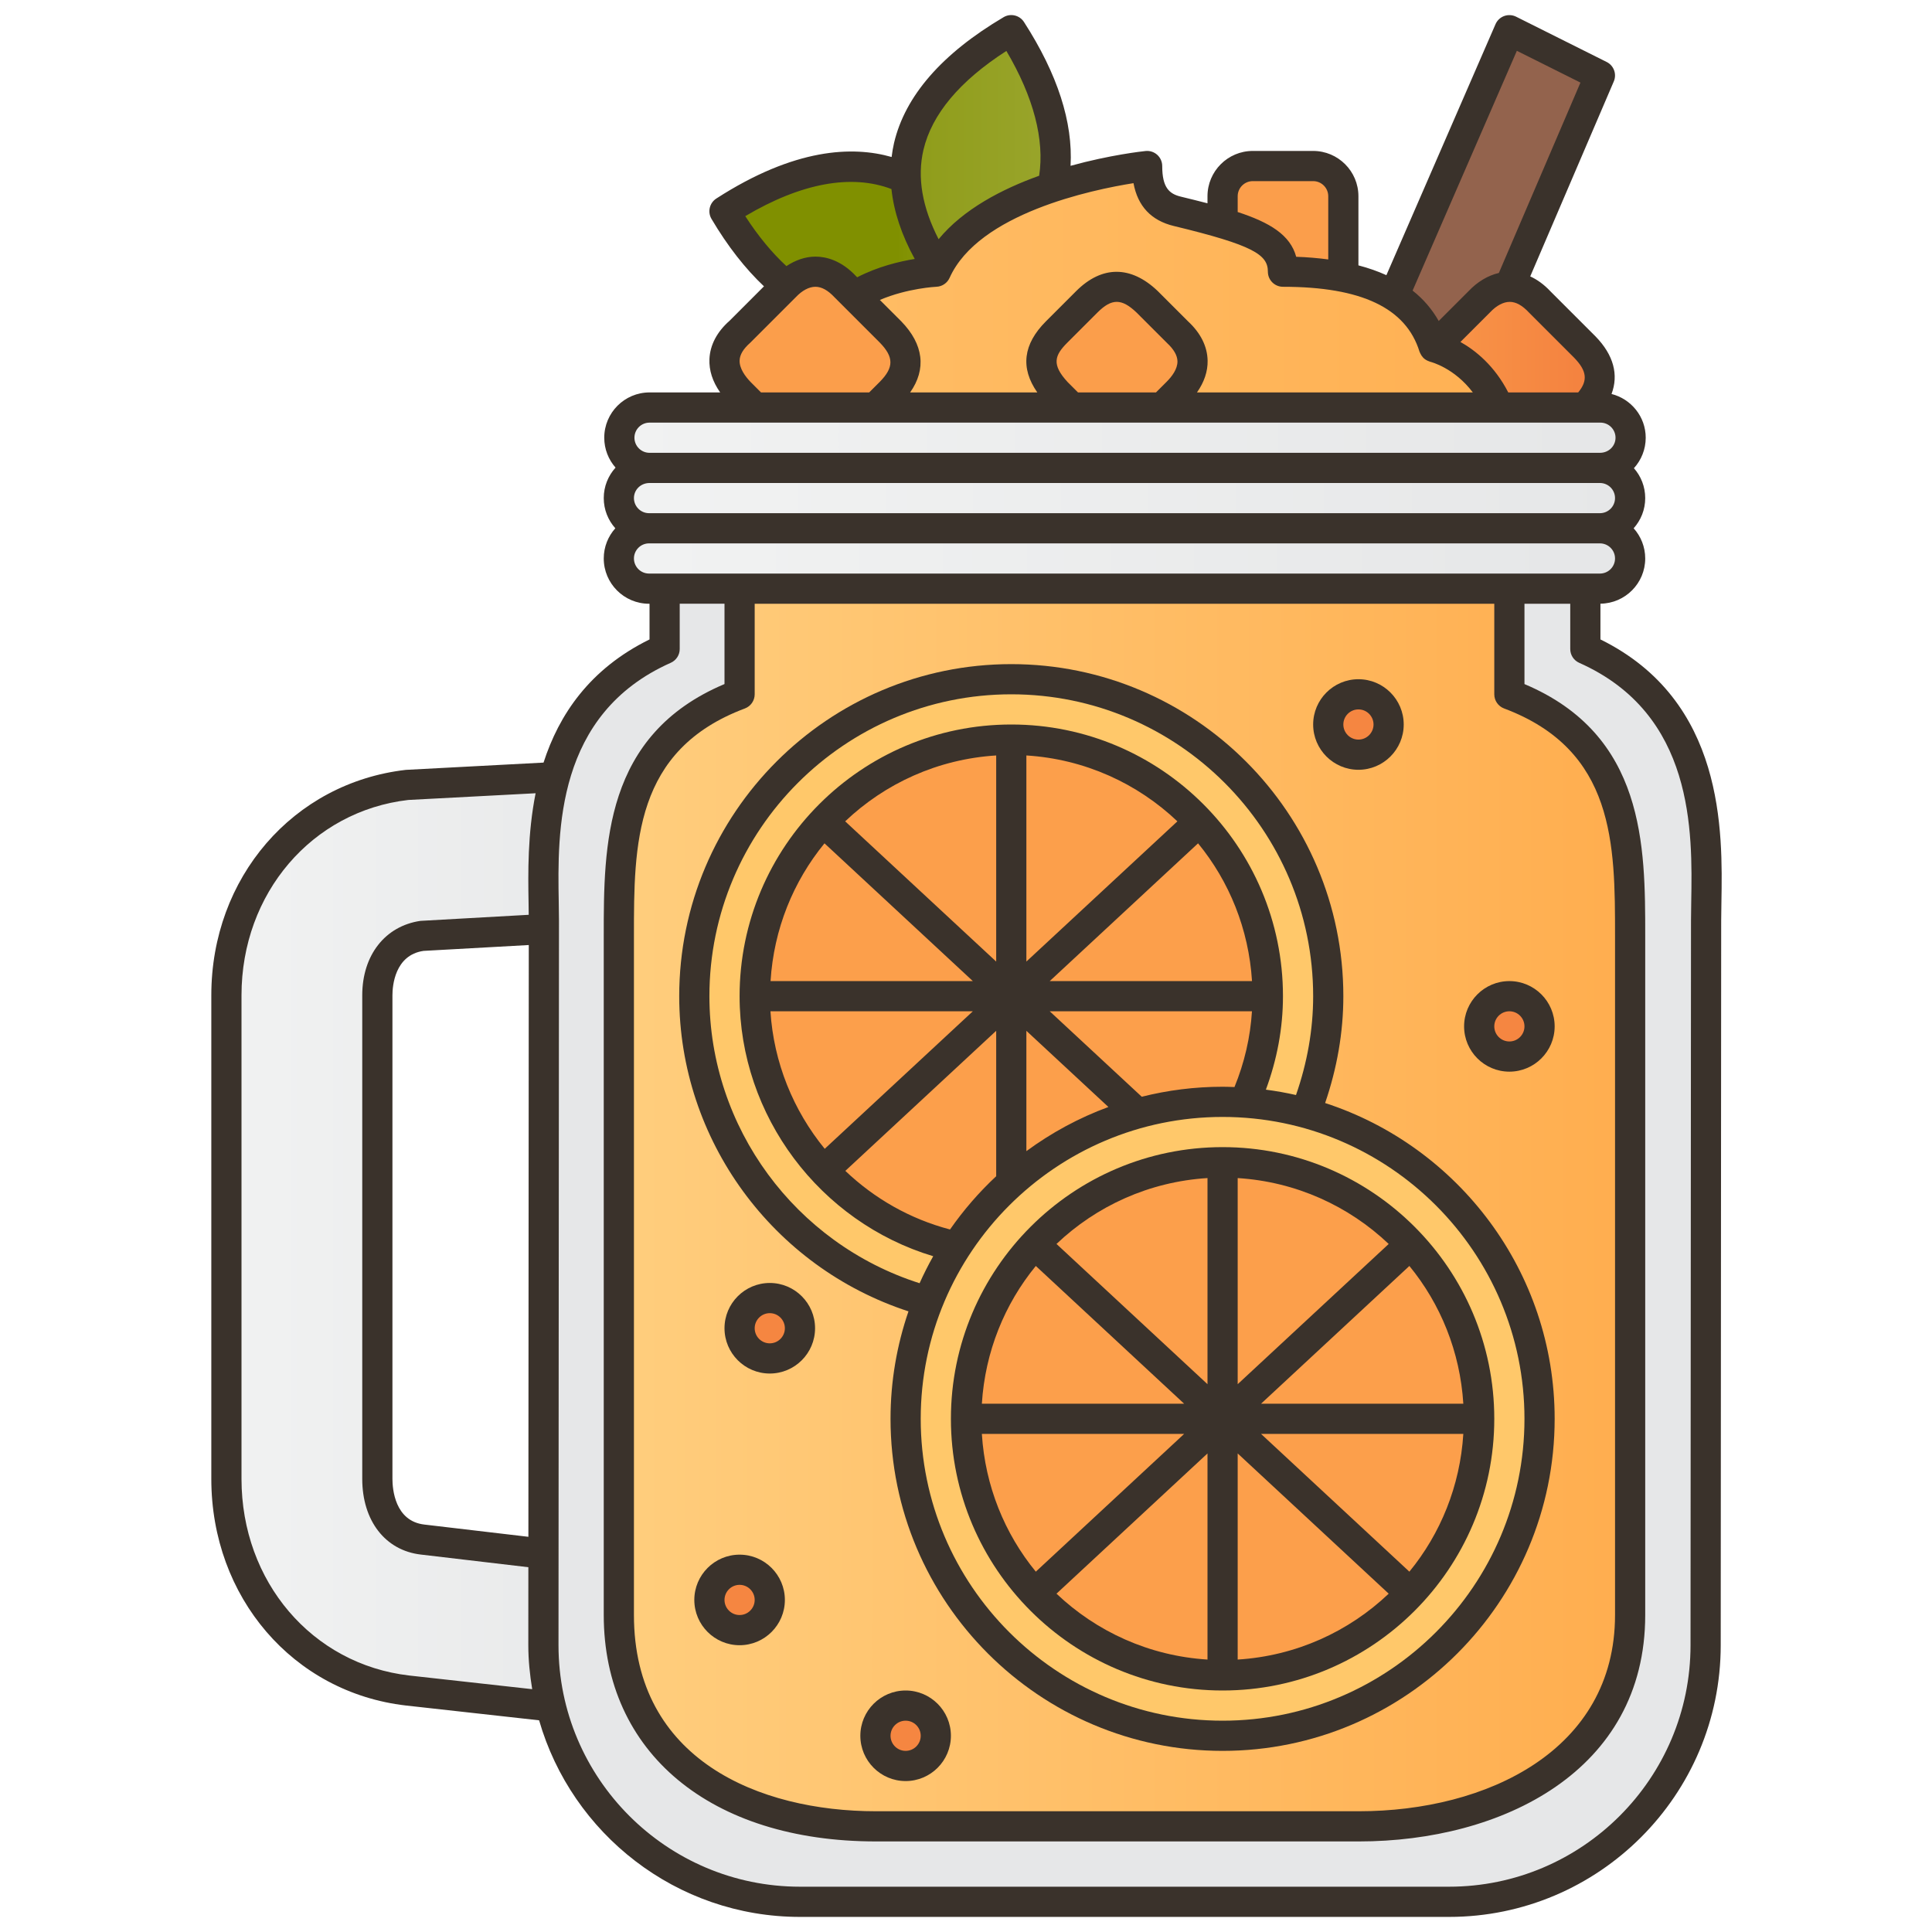 <svg id="Filloutline" enable-background="new 0 0 128 128" height="512" viewBox="0 0 128 128" width="512" xmlns="http://www.w3.org/2000/svg" xmlns:xlink="http://www.w3.org/1999/xlink"><linearGradient id="lg1"><stop offset=".04" stop-color="#fb9e4b"/><stop offset=".809" stop-color="#f37e3e"/></linearGradient><linearGradient id="SVGID_1_" gradientTransform="matrix(-1 0 0 1 -247.066 0)" gradientUnits="userSpaceOnUse" x1="-339.431" x2="-353.392" xlink:href="#lg1" y1="15.5" y2="15.5"/><linearGradient id="SVGID_2_" gradientTransform="matrix(-.81 -.333 -.389 .947 97.996 -152.965)" gradientUnits="userSpaceOnUse" x1="-49.119" x2="-59.105" y1="184.919" y2="181.407"><stop offset="0" stop-color="#93634d"/><stop offset="1" stop-color="#93634d"/></linearGradient><linearGradient id="SVGID_3_" gradientTransform="matrix(-.707 .707 .707 .707 -251.091 404.283)" gradientUnits="userSpaceOnUse" x1="-509.449" x2="-524.246" xlink:href="#lg1" y1="-26.935" y2="-12.137"/><linearGradient id="lg2"><stop offset="0" stop-color="#f1f2f2"/><stop offset="1" stop-color="#e6e7e8"/></linearGradient><linearGradient id="SVGID_4_" gradientTransform="matrix(-1 0 0 1 -247.066 0)" gradientUnits="userSpaceOnUse" x1="-262.066" x2="-293.066" xlink:href="#lg2" y1="82.5" y2="82.5"/><linearGradient id="SVGID_5_" gradientTransform="matrix(.373 .928 .928 -.373 263.6 749.483)" gradientUnits="userSpaceOnUse" x1="-756.771" x2="-752.913" y1="84.078" y2="93.668"><stop offset=".008" stop-color="#809000"/><stop offset="1" stop-color="#a5b636"/></linearGradient><linearGradient id="SVGID_6_" gradientTransform="matrix(-.928 .373 .373 .928 -287.067 206.184)" gradientUnits="userSpaceOnUse" x1="-382.486" x2="-406.225" y1="-57.059" y2="-47.509"><stop offset=".008" stop-color="#809000"/><stop offset="1" stop-color="#9ca730"/></linearGradient><linearGradient id="lg3"><stop offset="0" stop-color="#ffd385"/><stop offset=".824" stop-color="#ff9b34"/></linearGradient><linearGradient id="SVGID_7_" gradientTransform="matrix(-1 0 0 1 -247.066 0)" gradientUnits="userSpaceOnUse" x1="-220.459" x2="-469.312" xlink:href="#lg3" y1="21" y2="21"/><linearGradient id="SVGID_8_" gradientTransform="matrix(-.707 .707 .707 .707 -251.091 404.283)" gradientUnits="userSpaceOnUse" x1="-500.404" x2="-515.201" xlink:href="#lg1" y1="-37.394" y2="-22.597"/><linearGradient id="SVGID_9_" gradientTransform="matrix(-.707 .707 .707 .707 -251.091 404.283)" gradientUnits="userSpaceOnUse" x1="-505.953" x2="-520.532" xlink:href="#lg1" y1="-31.847" y2="-17.268"/><linearGradient id="SVGID_10_" gradientTransform="matrix(-1 0 0 1 -247.066 0)" gradientUnits="userSpaceOnUse" x1="-254.771" x2="-271.8" xlink:href="#lg2" y1="78.5" y2="78.5"/><linearGradient id="SVGID_11_" gradientTransform="matrix(-1 0 0 1 -247.066 0)" gradientUnits="userSpaceOnUse" x1="-276.872" x2="-417.939" xlink:href="#lg3" y1="80" y2="80"/><linearGradient id="SVGID_12_" gradientTransform="matrix(-1 0 0 1 -247.066 0)" gradientUnits="userSpaceOnUse" x1="-288.099" x2="-352.096" xlink:href="#lg2" y1="29" y2="29"/><linearGradient id="SVGID_13_" gradientTransform="matrix(-1 0 0 1 -247.066 0)" gradientUnits="userSpaceOnUse" x1="-291.207" x2="-355.1" xlink:href="#lg2" y1="33" y2="33"/><linearGradient id="SVGID_14_" gradientTransform="matrix(-1 0 0 1 -247.066 0)" gradientUnits="userSpaceOnUse" x1="-290.16" x2="-351.104" xlink:href="#lg2" y1="37" y2="37"/><linearGradient id="lg4"><stop offset="0" stop-color="#ffe785"/><stop offset="1" stop-color="#ffc86a"/></linearGradient><linearGradient id="SVGID_15_" gradientTransform="matrix(-1 0 0 1 -247.066 0)" gradientUnits="userSpaceOnUse" x1="-264.733" x2="-278.852" xlink:href="#lg4" y1="66" y2="66"/><linearGradient id="lg5"><stop offset=".04" stop-color="#fc9f4b"/><stop offset="1" stop-color="#f68741"/></linearGradient><linearGradient id="SVGID_16_" gradientTransform="matrix(-1 0 0 1 -247.066 0)" gradientUnits="userSpaceOnUse" x1="-360.236" x2="-383.717" xlink:href="#lg5" y1="66" y2="66"/><linearGradient id="SVGID_17_" gradientTransform="matrix(-1 0 0 1 -247.066 0)" gradientUnits="userSpaceOnUse" x1="-278.733" x2="-292.852" xlink:href="#lg4" y1="94" y2="94"/><linearGradient id="SVGID_18_" gradientTransform="matrix(-1 0 0 1 -247.066 0)" gradientUnits="userSpaceOnUse" x1="-374.236" x2="-397.717" xlink:href="#lg5" y1="94" y2="94"/><linearGradient id="lg6"><stop offset=".04" stop-color="#fb9e4b"/><stop offset="1" stop-color="#f58641"/></linearGradient><linearGradient id="SVGID_19_" gradientTransform="matrix(-1 0 0 1 -247.066 0)" gradientUnits="userSpaceOnUse" x1="-292.864" x2="-309.274" xlink:href="#lg6" y1="48" y2="48"/><linearGradient id="SVGID_20_" gradientTransform="matrix(-1 0 0 1 -247.066 0)" gradientUnits="userSpaceOnUse" x1="-309.26" x2="-325.671" xlink:href="#lg6" y1="68" y2="68"/><linearGradient id="SVGID_21_" gradientTransform="matrix(-1 0 0 1 -247.066 0)" gradientUnits="userSpaceOnUse" x1="-208.552" x2="-224.962" xlink:href="#lg6" y1="88" y2="88"/><linearGradient id="SVGID_22_" gradientTransform="matrix(-1 0 0 1 -247.066 0)" gradientUnits="userSpaceOnUse" x1="-201.476" x2="-217.886" xlink:href="#lg6" y1="106" y2="106"/><linearGradient id="SVGID_23_" gradientTransform="matrix(-1 0 0 1 -247.066 0)" gradientUnits="userSpaceOnUse" x1="-221.755" x2="-238.166" xlink:href="#lg6" y1="115" y2="115"/><g><g><path d="m83 20h4c1.105 0 2-.895 2-2v-5c0-1.105-.895-2-2-2h-4c-1.105 0-2 .895-2 2v5c0 1.105.895 2 2 2z" fill="url(#SVGID_1_)"/><path d="m70 71 6 4 30-70-6-3z" fill="url(#SVGID_2_)"/><path d="m102.003 29.996 3-3c1.146-1.167 1.479-2.479 0-4l-3-3c-1.396-1.5-2.916-1.146-4 0l-3 3c-1.187 1.042-1.479 2.458 0 4l3 3c1.354 1.355 2.646 1.334 4 0z" fill="url(#SVGID_3_)"/><g><path d="m45 114v-10l-17-2c-2.019-.233-3-1.989-3-4.021v-32.038c0-1.993 1.041-3.656 3-3.941l18-1v-10l-19 1c-7.066.815-12 6.827-12 13.941v32.038c0 7.114 4.934 13.206 12 14.021z" fill="url(#SVGID_4_)"/></g><g><path d="m48 13.995c4.875 8.25 10.792 8.708 17 4-2.375-6.931-8.5-9.479-17-4z" fill="url(#SVGID_5_)"/></g><g><path d="m67 2c-8.25 4.875-8.708 10.792-4 17 6.931-2.375 9.479-8.5 4-17z" fill="url(#SVGID_6_)"/></g><path d="m85 18c3.923 0 8.692.763 10 5 0 0 5.035 1.115 5.035 8h-51c0-7.944 4.965-8 4.965-8 1.308-4.766 8-5 8-5 2.615-5.826 14-7 14-7 0 1.571.518 2.642 2 3 5.361 1.295 7 2.035 7 4z" fill="url(#SVGID_7_)"/><path d="m56.003 28.996 3-3c1.146-1.167 1.479-2.479 0-4l-3-3c-1.396-1.5-2.916-1.146-4 0l-3 3c-1.187 1.042-1.479 2.458 0 4l3 3c1.354 1.355 2.646 1.334 4 0z" fill="url(#SVGID_8_)"/><path d="m76.003 27.997 2-2c1.172-1.172 1.5-2.609 0-4l-2-2c-1.549-1.475-2.828-1.172-4 0l-2 2c-1.172 1.172-1.494 2.388 0 4l2 2c1.494 1.494 2.829 1.171 4 0z" fill="url(#SVGID_9_)"/><path d="m44.033 43v-12h61v12c9 4 8 13.582 8 18l-.031 48c0 9.389-7.611 17-17 17h-43c-9.389 0-17-7.611-17-17l.031-48c0-4.418-1-14 8-18z" fill="url(#SVGID_10_)"/><path d="m49 46v-7h51v7c8 3 8 10 8 16v45c0 9.389-8.576 14-17.965 14h-32c-9.389 0-17.035-4.611-17.035-14v-45c0-6 0-13 8-16z" fill="url(#SVGID_11_)"/><path d="m43.033 31h63c1.105 0 2-.895 2-2 0-1.105-.895-2-2-2h-63c-1.105 0-2 .895-2 2 0 1.105.895 2 2 2z" fill="url(#SVGID_12_)"/><path d="m43 35h63c1.105 0 2-.895 2-2 0-1.105-.895-2-2-2h-63c-1.105 0-2 .895-2 2 0 1.105.895 2 2 2z" fill="url(#SVGID_13_)"/><path d="m43 39h63c1.105 0 2-.895 2-2 0-1.105-.895-2-2-2h-63c-1.105 0-2 .895-2 2 0 1.105.895 2 2 2z" fill="url(#SVGID_14_)"/><g><circle cx="67" cy="66" fill="url(#SVGID_15_)" r="21"/><circle cx="67" cy="66" fill="url(#SVGID_16_)" r="17"/></g><g><circle cx="81" cy="94" fill="url(#SVGID_17_)" r="21"/><circle cx="81" cy="94" fill="url(#SVGID_18_)" r="17"/></g><g><circle cx="90" cy="48" fill="url(#SVGID_19_)" r="2"/><circle cx="100" cy="68" fill="url(#SVGID_20_)" r="2"/><circle cx="51" cy="88" fill="url(#SVGID_21_)" r="2"/><circle cx="49" cy="106" fill="url(#SVGID_22_)" r="2"/><circle cx="60" cy="115" fill="url(#SVGID_23_)" r="2"/></g></g><g fill="#3a322b"><path d="m106.033 42.364v-2.368c1.639-.018 2.967-1.353 2.967-2.996 0-.768-.29-1.469-.766-2 .476-.531.766-1.232.766-2 0-.759-.283-1.453-.749-1.981.485-.533.782-1.242.782-2.019 0-1.399-.967-2.568-2.265-2.898.48-1.271.141-2.58-1.058-3.812l-2.975-2.974c-.461-.495-.922-.806-1.353-1.004l5.536-12.917c.209-.487.002-1.052-.472-1.289l-6-3c-.246-.122-.529-.138-.789-.045-.258.094-.466.29-.575.541l-7.23 16.629c-.565-.257-1.182-.474-1.853-.65v-4.581c0-1.654-1.346-3-3-3h-4c-1.654 0-3 1.346-3 3v.469c-.557-.144-1.139-.29-1.766-.441-.76-.184-1.233-.588-1.233-2.028 0-.283-.12-.553-.33-.743-.21-.189-.491-.282-.772-.252-.205.021-2.346.255-4.971.981.166-2.879-.858-6.073-3.086-9.529-.292-.451-.888-.593-1.35-.319-4.084 2.413-6.525 5.217-7.258 8.332-.072.308-.122.619-.161.932-2.579-.738-6.419-.598-11.615 2.752-.451.291-.592.887-.319 1.349 1.073 1.815 2.242 3.3 3.477 4.467l-2.272 2.274c-.838.734-1.301 1.614-1.341 2.544-.032.75.205 1.489.711 2.211h-4.68c-1.654 0-3 1.346-3 3 0 .759.283 1.453.749 1.981-.485.535-.782 1.243-.782 2.02 0 .768.29 1.469.766 2-.476.531-.766 1.232-.766 2 0 1.654 1.346 3 3 3h.033v2.364c-3.99 1.965-6.004 5.009-7.022 8.16l-9.126.482c-7.466.862-12.885 7.142-12.885 14.935v32.038c0 7.839 5.419 14.153 12.89 15.015l8.827.981c2.165 7.51 9.087 13.025 17.285 13.025h43c9.925 0 18-8.075 18-18l.031-48c0-.367.007-.77.015-1.202.081-4.706.232-13.371-8.015-17.434zm-1.747-18.67c.853.877.924 1.52.273 2.306h-4.633c-.902-1.761-2.17-2.786-3.169-3.344l1.973-1.973c.416-.44.875-.683 1.293-.683h.004c.408.001.826.229 1.269.704zm-3.79-20.328 4.213 2.106-5.405 12.612c-.724.168-1.422.584-2.008 1.205l-1.977 1.977c-.439-.774-1.012-1.449-1.73-2.013zm-18.496 9.634c0-.551.448-1 1-1h4c.552 0 1 .449 1 1v4.188c-.671-.087-1.372-.151-2.123-.175-.393-1.448-1.742-2.267-3.877-2.966zm-4.234 1.972c5.292 1.278 6.234 1.904 6.234 3.028 0 .552.447 1 1 1 5.194 0 8.152 1.405 9.045 4.295.006.019.017.034.024.053.008.021.019.04.028.061.047.103.108.197.185.278.005.005.007.013.012.018.002.002.005.003.007.004.087.086.19.152.304.201.019.008.037.014.056.021.04.015.078.035.12.044.019.005 1.574.397 2.798 2.025h-18.277c.475-.674.719-1.388.706-2.103-.018-.949-.464-1.835-1.298-2.608l-2.018-2.017c-1.777-1.691-3.692-1.685-5.396.017l-2 2c-1.511 1.512-1.707 3.087-.572 4.71h-8.425c1.086-1.541.895-3.186-.589-4.71l-1.417-1.417c1.843-.784 3.724-.872 3.746-.873.379-.015.718-.244.873-.589 1.919-4.274 9.441-5.84 12.185-6.275.281 1.524 1.174 2.476 2.669 2.837zm-6.345 11.028-.684-.683c-1.079-1.165-.868-1.771-.026-2.613l2-2c.943-.942 1.602-.938 2.586 0l2.027 2.026c.447.415.678.82.686 1.205.01.521-.383 1.024-.713 1.354l-.711.711zm-10.24-16.072c.555-2.359 2.401-4.561 5.494-6.553 1.803 3.054 2.538 5.884 2.171 8.269-2.473.887-5.032 2.223-6.661 4.204-1.086-2.111-1.432-4.098-1.004-5.92zm-11.805 4.392c3.717-2.2 7.033-2.801 9.684-1.796.161 1.5.672 3.047 1.543 4.632-1.013.165-2.443.506-3.813 1.215l-.054-.054c-1.008-1.083-2.024-1.313-2.7-1.315-.004 0-.008 0-.012 0-.663 0-1.321.23-1.923.628-.948-.876-1.863-1.974-2.725-3.31zm.349 10.984c-.343-.357-.747-.895-.724-1.43.016-.376.238-.755.709-1.171l3.02-3.02c.416-.44.875-.683 1.293-.683h.004c.408.001.826.229 1.269.704l2.99 2.99c.94.966.94 1.647.01 2.596l-.711.71h-7.165zm-6.692 2.696h63c.552 0 1 .449 1 1s-.448 1-1.033 1h-62.967c-.552 0-1-.449-1-1s.448-1 1-1zm0 4h62.967c.552 0 1 .449 1 1s-.448 1-1 1h-63c-.552 0-1-.449-1-1s.448-1 1.033-1zm-1.033 5c0-.551.448-1 1-1h63c.552 0 1 .449 1 1s-.448 1-1 1h-63c-.552 0-1-.449-1-1zm57.648 9.937c7.352 2.756 7.352 9.013 7.352 15.063v45c0 8.98-8.521 13-16.965 13h-32c-7.752 0-16.035-3.415-16.035-13v-45c0-6.05 0-12.307 7.352-15.063.389-.147.648-.52.648-.937v-6h49v6c0 .417.259.79.648.937zm-64.641 54.88-6.892-.811c-1.963-.226-2.115-2.374-2.115-3.027v-32.038c0-.619.154-2.662 2.056-2.942l6.977-.388zm-7.893 9.19c-6.439-.744-11.114-6.223-11.114-13.028v-32.038c0-6.76 4.675-12.205 11.053-12.942l8.433-.444c-.537 2.687-.501 5.303-.467 7.243.005.292.007.548.01.81l-7.172.402c-2.343.341-3.857 2.276-3.857 4.931v32.038c0 2.774 1.525 4.743 3.883 5.015l7.122.838-.003 5.168c0 .994.102 1.962.258 2.912zm84.934-51.244c-.008.445-.015.859-.015 1.236l-.031 48c0 8.822-7.178 16-16 16h-43c-8.822 0-16-7.178-16-16l.031-48c0-.377-.007-.792-.015-1.237-.081-4.658-.216-12.455 7.421-15.85.361-.16.594-.519.594-.914v-3h2.967v5.322c-8.001 3.375-8 10.736-8 16.68v45c0 9.112 7.079 15 18.035 15h32c9.439 0 18.965-4.638 18.965-15v-45c0-5.944.001-13.305-8-16.678v-5.322h3.033v3c0 .395.232.753.594.914 7.637 3.394 7.502 11.191 7.421 15.849z"/><path d="m87.793 73.078c.785-2.295 1.207-4.668 1.207-7.078 0-12.131-9.869-22-22-22s-22 9.869-22 22c0 9.528 6.197 17.951 15.189 20.881-.767 2.234-1.189 4.628-1.189 7.119 0 12.131 9.869 22 22 22s22-9.869 22-22c0-9.76-6.391-18.052-15.207-20.922zm-40.793-7.078c0-11.028 8.972-20 20-20s20 8.972 20 20c0 2.23-.397 4.425-1.137 6.548-.655-.148-1.32-.267-1.995-.355.738-1.994 1.132-4.068 1.132-6.193 0-9.925-8.075-18-18-18s-18 8.075-18 18c0 7.939 5.32 14.971 12.828 17.228-.328.581-.628 1.177-.903 1.789-8.238-2.627-13.925-10.315-13.925-19.017zm15.942 15.456c-2.657-.697-5.023-2.058-6.936-3.883l9.994-9.28v9.634c-1.139 1.064-2.165 2.247-3.058 3.529zm16.433-25.583c2.064 2.518 3.359 5.678 3.574 9.127h-13.402zm-11.375 7.833v-13.655c3.867.241 7.361 1.853 10.005 4.365zm-2 .001-10.005-9.291c2.644-2.513 6.138-4.124 10.005-4.365zm-11.375-7.834 9.828 9.127h-13.402c.215-3.449 1.51-6.609 3.574-9.127zm9.828 11.127-9.813 9.112c-2.079-2.541-3.38-5.712-3.596-9.112zm3.547 1.294 5.435 5.047c-1.957.719-3.783 1.711-5.435 2.926zm7.645 4.368-6.098-5.662h13.399c-.109 1.722-.496 3.403-1.159 5.02-.261-.009-.523-.02-.787-.02-1.847 0-3.64.232-5.355.662zm5.355 41.338c-11.028 0-20-8.972-20-20s8.972-20 20-20 20 8.972 20 20-8.972 20-20 20z"/><path d="m90 51c1.654 0 3-1.346 3-3s-1.346-3-3-3-3 1.346-3 3 1.346 3 3 3zm0-4c.552 0 1 .449 1 1s-.448 1-1 1-1-.449-1-1 .448-1 1-1z"/><path d="m97 68c0 1.654 1.346 3 3 3s3-1.346 3-3-1.346-3-3-3-3 1.346-3 3zm3-1c.552 0 1 .449 1 1s-.448 1-1 1-1-.449-1-1 .448-1 1-1z"/><path d="m51 85c-1.654 0-3 1.346-3 3s1.346 3 3 3 3-1.346 3-3-1.346-3-3-3zm0 4c-.552 0-1-.449-1-1s.448-1 1-1 1 .449 1 1-.448 1-1 1z"/><path d="m49 103c-1.654 0-3 1.346-3 3s1.346 3 3 3 3-1.346 3-3-1.346-3-3-3zm0 4c-.552 0-1-.449-1-1s.448-1 1-1 1 .449 1 1-.448 1-1 1z"/><path d="m60 112c-1.654 0-3 1.346-3 3s1.346 3 3 3 3-1.346 3-3-1.346-3-3-3zm0 4c-.552 0-1-.449-1-1s.448-1 1-1 1 .449 1 1-.448 1-1 1z"/><path d="m81 76c-9.925 0-18 8.075-18 18s8.075 18 18 18 18-8.075 18-18-8.075-18-18-18zm1 2.051c3.867.241 7.361 1.853 10.005 4.365l-10.005 9.29zm-2 13.655-10.005-9.291c2.644-2.513 6.138-4.124 10.005-4.365zm-1.547 1.294h-13.402c.215-3.449 1.51-6.609 3.574-9.127zm0 2-9.828 9.127c-2.064-2.518-3.359-5.678-3.574-9.127zm1.547 1.294v13.656c-3.867-.241-7.361-1.853-10.005-4.365zm2 0 10.005 9.291c-2.644 2.513-6.138 4.124-10.005 4.365zm1.547-1.294h13.402c-.215 3.449-1.51 6.609-3.574 9.127zm0-2 9.828-9.127c2.064 2.518 3.359 5.678 3.574 9.127z"/></g></g></svg>